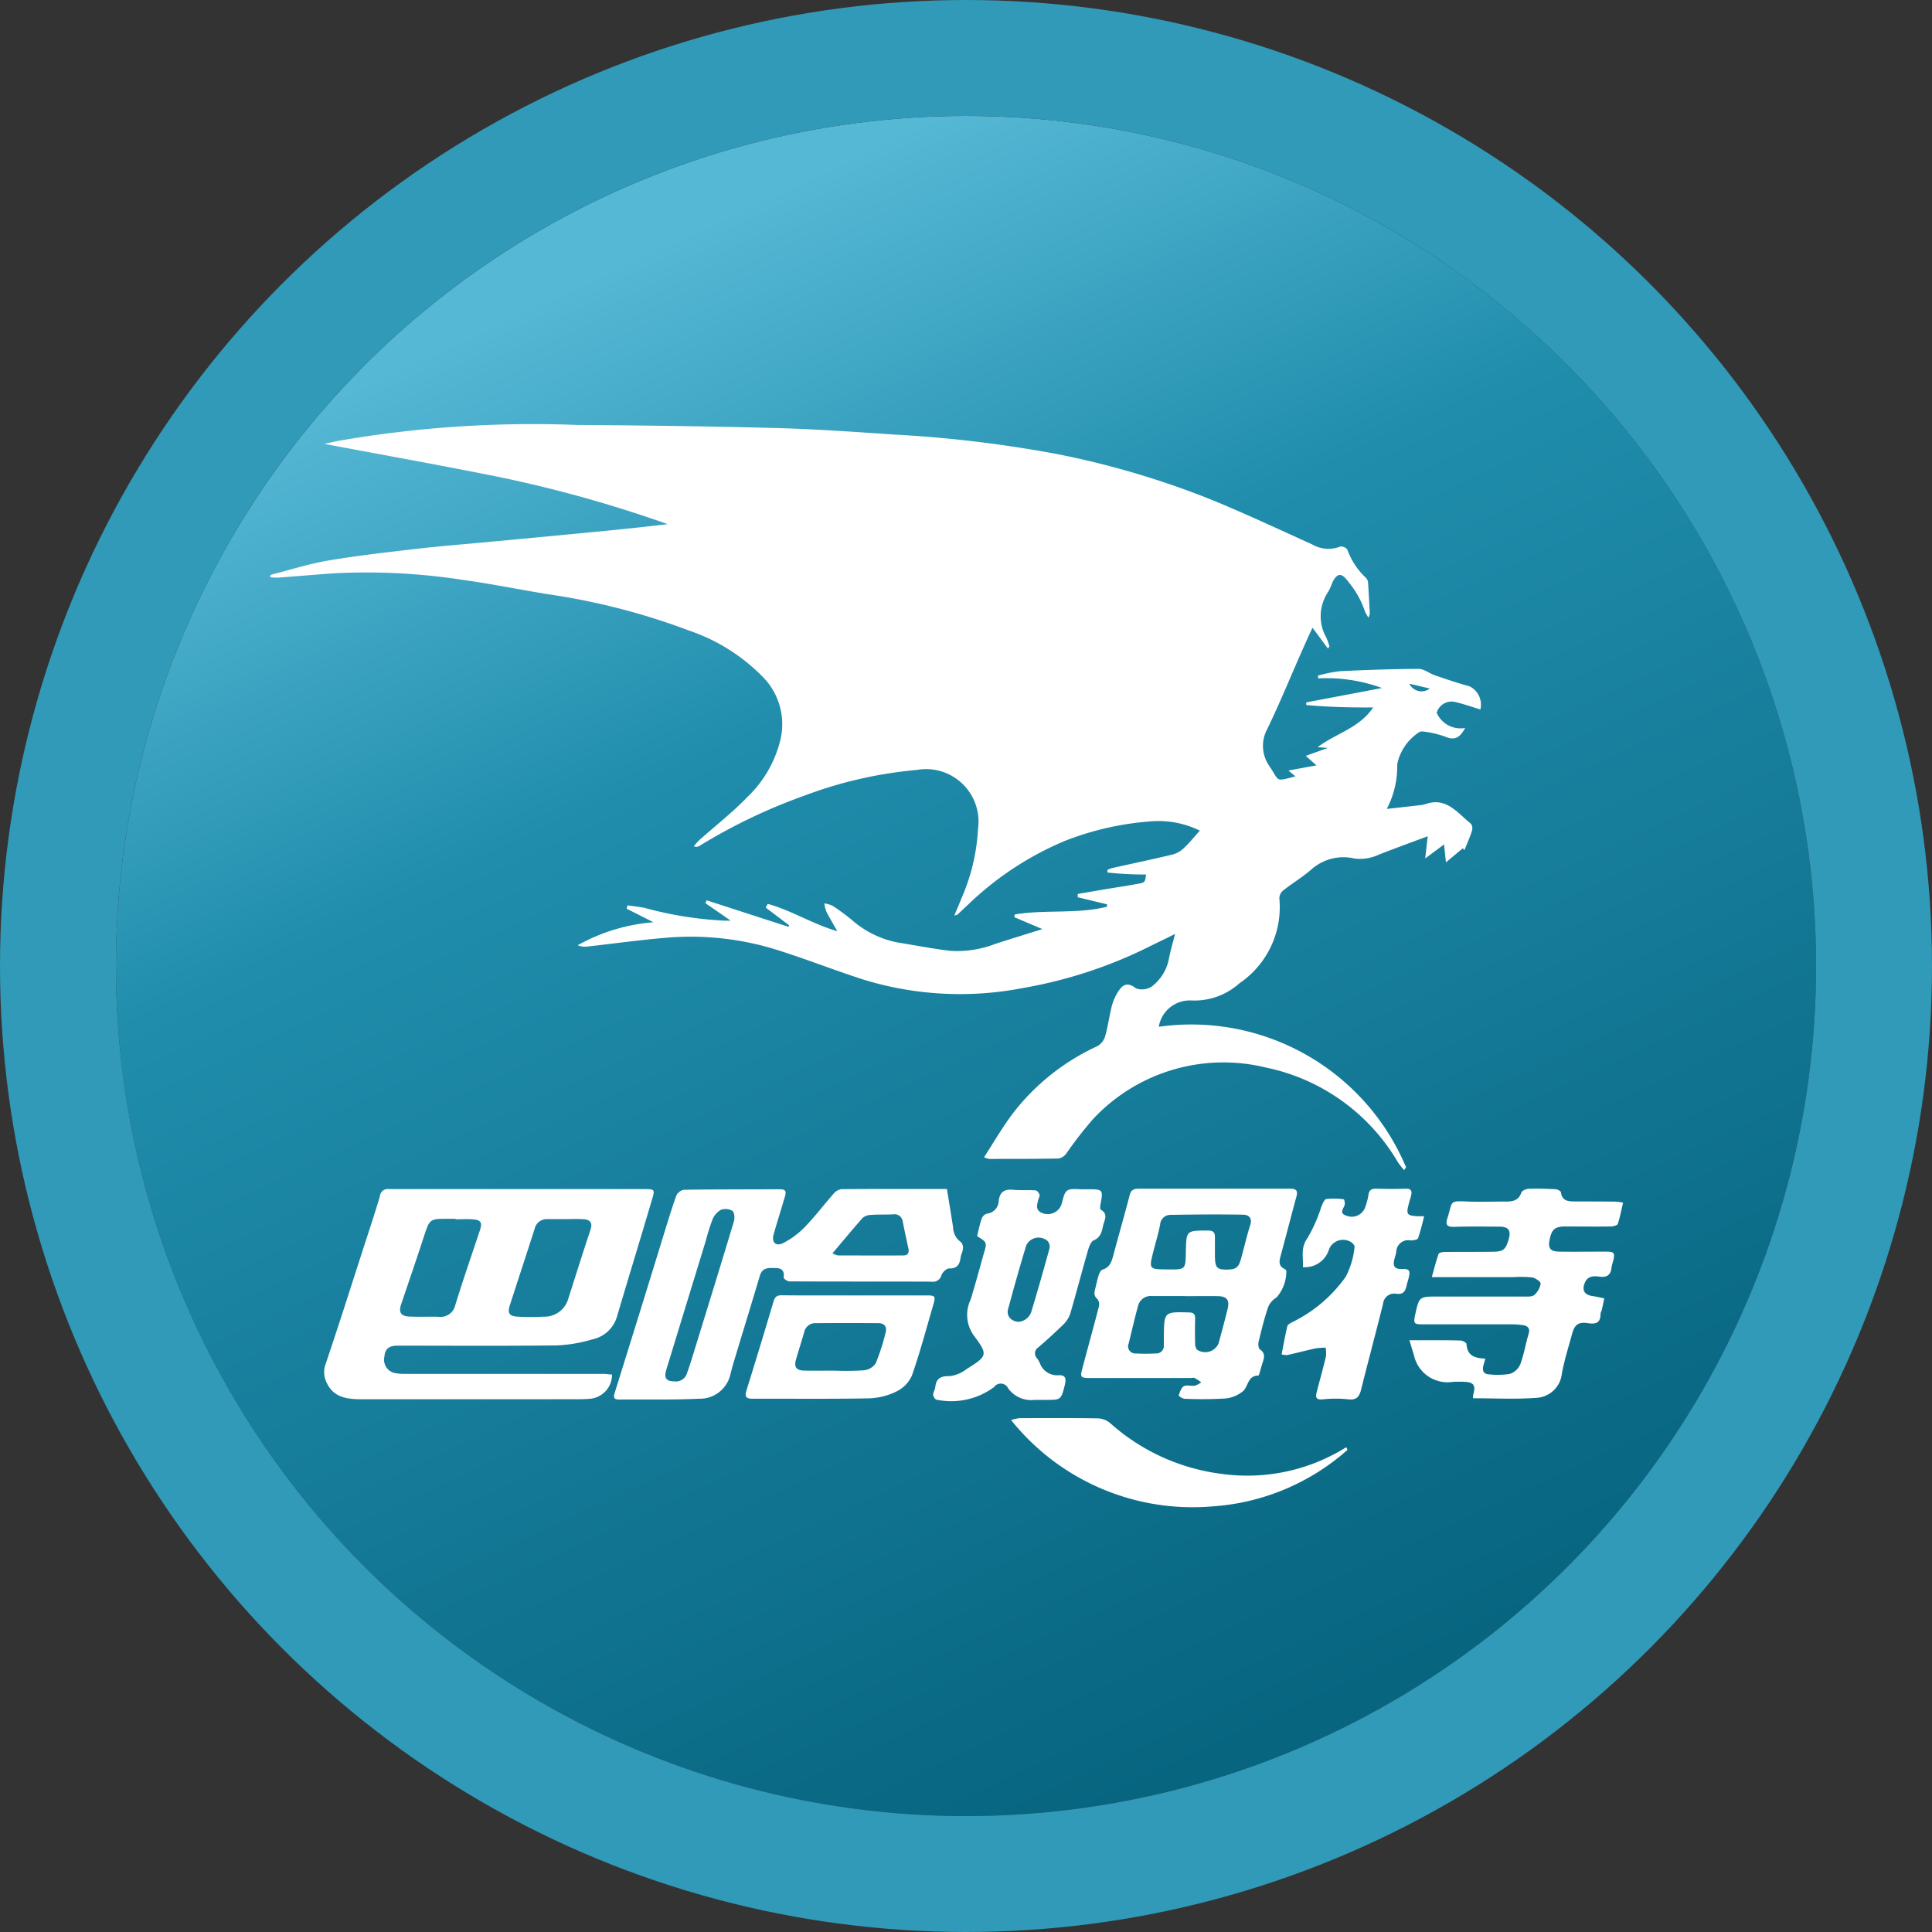 <svg xmlns="http://www.w3.org/2000/svg" xmlns:xlink="http://www.w3.org/1999/xlink" width="50" height="50" viewBox="0 0 50 50">
  <rect x="0" y="0" width="50" height="50" fill="#333333" stroke="none"/>
  <defs>
    <linearGradient id="linear-gradient" x1="0.328" y1="0.069" x2="0.73" y2="0.931" gradientUnits="objectBoundingBox">
      <stop offset="0" stop-color="#55b8d5"/>
      <stop offset="0.301" stop-color="#208dac"/>
      <stop offset="1" stop-color="#076580"/>
    </linearGradient>
  </defs>
  <g id="icon_gamer" transform="translate(2.615 3)">
    <g id="icon_line" transform="translate(0.385)">
      <g id="椭圆_212" data-name="椭圆 212" transform="translate(0)" stroke="#309ab8" stroke-width="3" fill="url(#linear-gradient)">
        <circle cx="22" cy="22" r="22" stroke="none"/>
        <circle cx="22" cy="22" r="23.5" fill="none"/>
      </g>
    </g>
    <g id="组_19828" data-name="组 19828" transform="translate(4.385 8)">
      <path id="路径_51273" data-name="路径 51273" d="M678.569,86.8c.5-.127.993-.286,1.5-.372.749-.127,1.505-.211,2.26-.3.669-.076,1.34-.129,2.01-.192l2.4-.227c.7-.067,1.4-.136,2.109-.222a33.189,33.189,0,0,0-4.386-1.225c-1.489-.3-2.985-.567-4.495-.852.115-.026.227-.053.341-.076a29.494,29.494,0,0,1,6.2-.414c1.708.011,3.417.034,5.125.079,1.026.027,2.053.1,3.077.169a32.491,32.491,0,0,1,4.19.5,22.39,22.39,0,0,1,4.029,1.19c.876.359,1.734.762,2.6,1.154a.835.835,0,0,0,.725.055.2.2,0,0,1,.183.078,1.869,1.869,0,0,0,.483.732.2.2,0,0,1,.054.128c.019.267.032.535.045.8a.411.411,0,0,1-.035.1.95.95,0,0,1-.094-.171,2.394,2.394,0,0,0-.432-.763c-.174-.237-.288-.224-.412.037a1.647,1.647,0,0,1-.1.225,1.125,1.125,0,0,0-.047,1.2,1.666,1.666,0,0,1,.074.212c0,.008-.012.022-.036.063l-.4-.541c-.1.21-.188.41-.278.612-.3.675-.577,1.36-.9,2.023a.911.911,0,0,0,.067.955l.011.017c.253.377.128.376.658.24l-.182-.151.726-.133-.277-.246.57-.205-.263-.021c.474-.358,1.079-.491,1.438-1.028-.585.005-1.16-.01-1.732-.062V90.1l1.96-.372a4.154,4.154,0,0,0-1.651-.249l-.005-.072a3.621,3.621,0,0,1,.561-.114c.68-.033,1.36-.058,2.04-.06.144,0,.285.119.432.169.294.1.587.2.887.281a.529.529,0,0,1,.282.6c-.22-.066-.431-.142-.649-.193a.4.4,0,0,0-.481.279.674.674,0,0,0,.736.393c-.148.283-.3.32-.528.22a2.627,2.627,0,0,0-.57-.13.178.178,0,0,0-.132.046,1.3,1.3,0,0,0-.528.8,2.38,2.38,0,0,1-.27,1.159c.313-.035.578-.064.844-.095a.744.744,0,0,0,.16-.031c.542-.19.829.236,1.175.511a.213.213,0,0,1,.025.183c-.055.17-.128.334-.195.5l-.041-.05-.437.365-.049-.464-.488.363.065-.575c-.443.166-.857.316-1.267.477a1.147,1.147,0,0,1-.626.1,1.249,1.249,0,0,0-1.092.26c-.234.209-.508.371-.755.566a.271.271,0,0,0-.1.2,2.381,2.381,0,0,1-1.029,2.2,1.751,1.751,0,0,1-1.233.448.814.814,0,0,0-.858.68,6.026,6.026,0,0,1,6.4,3.637l-.052.072a2.379,2.379,0,0,1-.162-.208,5.17,5.17,0,0,0-3.422-2.448,4.617,4.617,0,0,0-4.458,1.328,10.152,10.152,0,0,0-.694.892.33.33,0,0,1-.2.136c-.6.012-1.2.01-1.8.011a.717.717,0,0,1-.134-.042c.257-.4.482-.787.751-1.144a5.831,5.831,0,0,1,2.182-1.733.438.438,0,0,0,.2-.251c.075-.265.11-.541.179-.808a1.273,1.273,0,0,1,.167-.364c.117-.18.242-.236.45-.074a.457.457,0,0,0,.422-.054,1.18,1.18,0,0,0,.437-.728c.041-.206.1-.408.156-.625-.2.1-.405.2-.612.3a11.831,11.831,0,0,1-3.326,1.1,8.511,8.511,0,0,1-4.117-.215c-.764-.245-1.511-.542-2.277-.781a7.471,7.471,0,0,0-2.9-.3c-.662.058-1.322.149-1.983.223a.485.485,0,0,1-.245-.034,4.758,4.758,0,0,1,1.961-.595l-.695-.351.023-.087c.156.024.315.038.469.073a9.492,9.492,0,0,0,2.051.324h.151l-.655-.453.032-.074,2.119.686.016-.039-.607-.46.053-.095c.617.17,1.166.525,1.8.707-.094-.168-.193-.333-.28-.5a1.019,1.019,0,0,1-.056-.219.766.766,0,0,1,.217.063c.165.108.325.227.48.351a2.531,2.531,0,0,0,1.172.592c.469.075.935.169,1.406.223a2.764,2.764,0,0,0,1.161-.185c.388-.125.778-.245,1.208-.379l-.728-.309.013-.07c.789-.132,1.6-.005,2.387-.2l0-.063-.757-.182,0-.086.709-.121c.288-.048.577-.09.864-.144.169-.031.167-.039.195-.238a8.576,8.576,0,0,1-1-.052l0-.065a.72.72,0,0,1,.119-.049c.523-.117,1.048-.226,1.569-.351a.677.677,0,0,0,.288-.164c.143-.134.267-.289.416-.454a2.421,2.421,0,0,0-1.306-.237,7.55,7.55,0,0,0-2.2.508,8.129,8.129,0,0,0-2.484,1.636q-.141.134-.283.266c-.009.008-.025.008-.081.024.07-.169.132-.313.19-.458a5.134,5.134,0,0,0,.423-1.785,1.359,1.359,0,0,0-1.594-1.524,10.957,10.957,0,0,0-2.893.662,14.481,14.481,0,0,0-2.726,1.305.159.159,0,0,1-.143.008,1.813,1.813,0,0,1,.142-.159c.419-.374.865-.72,1.253-1.124a3.024,3.024,0,0,0,.855-1.509,1.743,1.743,0,0,0-.428-1.555,4.833,4.833,0,0,0-1.936-1.233,17.427,17.427,0,0,0-3.67-.945c-.724-.119-1.443-.265-2.169-.366a16.4,16.4,0,0,0-3.317-.176c-.5.033-1,.078-1.5.115a1.309,1.309,0,0,1-.192-.013Zm29.473,2.816a.352.352,0,0,0,.531.125Z" transform="translate(-678.569 -82.922)" fill="#fff"/>
      <path id="路径_51274" data-name="路径 51274" d="M719.438,556.881a.623.623,0,0,1-.605.628c-.1.009-.207.01-.311.01l-5.569,0c-.374,0-.725-.041-.905-.439a.605.605,0,0,1-.02-.477c.323-.956.629-1.919.939-2.88.157-.487.32-.972.465-1.463a.2.2,0,0,1,.229-.179q3.314,0,6.628,0c.248,0,.26.014.191.246-.3,1.02-.614,2.038-.915,3.059a.844.844,0,0,1-.644.586,3.724,3.724,0,0,1-.911.154c-1.371.016-2.743.007-4.114.006-.232,0-.331.08-.349.287a.353.353,0,0,0,.3.428,1.309,1.309,0,0,0,.227.016h5.174C719.305,556.868,719.365,556.876,719.438,556.881Zm-1.229-4.023v0h-.436a.32.32,0,0,0-.336.245c-.212.664-.431,1.326-.645,1.99-.064.2-.012.278.207.289a5.639,5.639,0,0,0,.664,0,.638.638,0,0,0,.636-.442c.193-.605.384-1.211.584-1.814.059-.179-.018-.253-.176-.265S718.375,552.858,718.209,552.858Zm-2.82,0v-.008c-.1,0-.194,0-.29,0-.356,0-.387.036-.5.369-.2.616-.411,1.23-.619,1.845-.068.2-.009.306.207.315.255.011.512,0,.767.006a.387.387,0,0,0,.427-.3c.2-.652.427-1.3.641-1.948.062-.19.021-.257-.18-.273C715.694,552.852,715.541,552.862,715.389,552.862Z" transform="translate(-710.599 -532.307)" fill="#fff"/>
      <path id="路径_51275" data-name="路径 51275" d="M905.7,551.878c.056.348.11.667.159.987a.481.481,0,0,0,.2.385.208.208,0,0,1,.057.165c-.005.081-.051.158-.062.239-.024.182-.092.287-.3.28-.065,0-.168.1-.194.171a.227.227,0,0,1-.26.171c-1.225-.005-2.451,0-3.677-.007-.052,0-.151-.071-.148-.1.021-.161-.034-.241-.2-.244s-.348-.034-.417.2c-.212.715-.432,1.428-.648,2.143q-.063.208-.116.419a.809.809,0,0,1-.811.619c-.684.032-1.37.014-2.055.021-.135,0-.169-.035-.126-.172q.612-1.957,1.215-3.918c.123-.4.241-.794.378-1.185a.276.276,0,0,1,.2-.154c.831-.012,1.662-.009,2.493-.013.183,0,.141.114.112.213-.092.318-.194.634-.284.953-.059.208.055.324.249.225a2.149,2.149,0,0,0,.559-.415c.264-.273.494-.578.745-.863a.326.326,0,0,1,.2-.116C903.882,551.875,904.788,551.878,905.7,551.878Zm-7.053,4.979a.3.3,0,0,0,.331-.226c.087-.24.159-.485.234-.729.328-1.062.656-2.124.976-3.188.025-.083.013-.233-.039-.27a.354.354,0,0,0-.3-.026.507.507,0,0,0-.217.252,5.454,5.454,0,0,0-.173.551q-.51,1.664-1.019,3.328C898.371,556.77,898.434,556.856,898.648,556.857Zm4.091-3.315a.57.57,0,0,0,.138.055c.566,0,1.133.006,1.7,0,.117,0,.152-.072.127-.183-.05-.229-.1-.459-.145-.688a.215.215,0,0,0-.25-.192c-.186.01-.373,0-.559.015a.359.359,0,0,0-.225.072C903.264,552.914,903.016,553.216,902.739,553.541Z" transform="translate(-888.194 -532.107)" fill="#fff"/>
      <path id="路径_51276" data-name="路径 51276" d="M1196.211,551.7c.651,0,1.3,0,1.953,0,.163,0,.209.05.165.21-.137.5-.263,1-.4,1.5-.038.145-.084.287.1.37a.1.1,0,0,1,.04.045,1.023,1.023,0,0,1-.255.692.532.532,0,0,0-.214.242c-.1.294-.175.6-.248.9-.015.063-.006.174.034.2.136.094.117.2.074.328-.031.091-.054.186-.082.278-.008.026-.023.072-.034.072-.275,0-.257.276-.392.4a.838.838,0,0,1-.464.193,10.379,10.379,0,0,1-1.059.007.27.27,0,0,1-.147-.086c.033-.087.066-.2.136-.239s.19,0,.285-.013a.559.559,0,0,0,.164-.089,1.591,1.591,0,0,0-.171-.11c-.028-.014-.068,0-.1,0H1193c-.256,0-.272-.015-.208-.256.14-.528.287-1.053.423-1.582a.241.241,0,0,0-.029-.2c-.106-.085-.088-.175-.061-.278s.051-.23.087-.342c.018-.055.053-.134.1-.147.2-.06.24-.223.286-.394.136-.514.286-1.026.419-1.541.038-.144.125-.16.245-.16.651,0,1.3,0,1.953,0Zm-.764,2.778h-.851a.339.339,0,0,0-.362.248c-.09.326-.165.656-.246.984a.184.184,0,0,0,.188.254,4.591,4.591,0,0,0,.518,0,.194.194,0,0,0,.205-.212c0-.076,0-.152,0-.228.009-.642.009-.638.648-.621.133,0,.166.054.162.173-.006.207-.006.415,0,.623a.259.259,0,0,0,.048.167.378.378,0,0,0,.556-.156q.126-.449.237-.9c.056-.227-.021-.325-.256-.329C1196.015,554.477,1195.731,554.481,1195.447,554.481Zm1.117-.687c.185,0,.265-.052.318-.231.089-.3.156-.616.253-.918.061-.189-.047-.267-.181-.269-.629-.011-1.258-.006-1.887.005a.264.264,0,0,0-.263.245c-.045.237-.117.468-.176.7-.116.462-.115.462.365.467s.466,0,.476-.462c.012-.547.012-.543.563-.545.135,0,.192.038.189.174,0,.166,0,.332,0,.5C1196.229,553.753,1196.274,553.8,1196.564,553.794Z" transform="translate(-1171.779 -531.937)" fill="#fff"/>
      <path id="路径_51277" data-name="路径 51277" d="M1402.817,556.21c-.025.088-.042.139-.054.191-.03.126.015.21.148.216a2,2,0,0,0,.536-.011.442.442,0,0,0,.269-.239c.1-.258.141-.534.221-.8.043-.141-.022-.2-.136-.221a2.025,2.025,0,0,0-.351-.023q-1.132,0-2.264,0c-.212,0-.234-.025-.187-.241.105-.479.105-.479.582-.478.748,0,1.5,0,2.244,0,.088,0,.2.008.259-.041a.512.512,0,0,0,.164-.294c.006-.046-.135-.146-.219-.16a2.846,2.846,0,0,0-.477-.008h-2.121c.063-.222.109-.412.175-.6.012-.033.1-.051.161-.051.409-.005.817,0,1.226-.006.287,0,.352-.055.427-.321.065-.232,0-.327-.245-.329-.388,0-.776-.009-1.163.006-.178.007-.233-.051-.181-.213.15-.467.036-.462.547-.442.325.012.651,0,.976,0,.177,0,.325-.03.394-.231.018-.052.128-.1.2-.1.228-.009.457,0,.685.012.05,0,.135.046.14.08.032.233.2.236.37.236q.53,0,1.059.005a1.374,1.374,0,0,1,.179.027c-.046.194-.079.375-.136.549-.013.038-.112.066-.173.067-.395.006-.79,0-1.184,0-.273,0-.355.077-.408.34-.046.225.016.308.254.311.4.005.8,0,1.2,0,.217,0,.241.028.191.243a1.145,1.145,0,0,0-.042.16c-.016.2-.119.273-.318.244-.146-.021-.3-.015-.371.153-.087.2-.013.321.2.351.1.014.2.038.3.058-.021.1-.041.2-.064.3-.007.034-.032.066-.032.1,0,.245-.128.272-.337.241-.239-.036-.337.044-.4.282-.093.34-.2.678-.264,1.023a.7.7,0,0,1-.672.63c-.535.039-1.075.01-1.626.01a.446.446,0,0,1,.007-.11c.064-.21.012-.3-.2-.314a3.209,3.209,0,0,0-.332,0,.889.889,0,0,1-1.007-.7c-.037-.108-.067-.219-.115-.378h.654c.222,0,.443,0,.665.008.056,0,.154.054.157.089C1402.348,556.137,1402.542,556.2,1402.817,556.21Z" transform="translate(-1371.376 -532.049)" fill="#fff"/>
      <path id="路径_51278" data-name="路径 51278" d="M1099.838,553.107c.04-.158.069-.307.118-.449a.217.217,0,0,1,.13-.13.343.343,0,0,0,.312-.331c.025-.235.15-.311.376-.288.192.019.387,0,.579.016.038,0,.085.063.1.107s-.017.078-.027.118c-.037.143-.09.293.107.364a.378.378,0,0,0,.482-.207c.048-.132.063-.315.157-.379s.28-.027.424-.033c.028,0,.055,0,.083,0,.426,0,.425,0,.349.413-.007.038-.009.1.01.115.205.114.092.273.061.414s-.056.3-.24.379c-.073.03-.122.159-.149.253-.157.544-.3,1.092-.458,1.636a.714.714,0,0,1-.181.29c-.206.2-.425.4-.643.588a.183.183,0,0,0-.038.287.636.636,0,0,1,.073.126.473.473,0,0,0,.484.312c.177-.009.2.081.165.238-.1.4-.1.4-.493.4-.1,0-.194,0-.291,0a.737.737,0,0,1-.687-.3.21.21,0,0,0-.363-.032,1.866,1.866,0,0,1-1.489.327c-.032,0-.087-.082-.088-.127,0-.065.047-.13.055-.2.026-.232.148-.288.376-.283a.872.872,0,0,0,.426-.177c.55-.346.573-.369.189-.883a.913.913,0,0,1-.075-.922c.121-.4.23-.795.34-1.193C1100.1,553.27,1100.095,553.269,1099.838,553.107Zm1.086,2.218a.382.382,0,0,0,.323-.278q.245-.813.468-1.632a.224.224,0,0,0-.053-.181.352.352,0,0,0-.552.115c-.167.548-.322,1.1-.471,1.653C1100.593,555.175,1100.723,555.322,1100.924,555.326Z" transform="translate(-1081.551 -532.117)" fill="#fff"/>
      <path id="路径_51279" data-name="路径 51279" d="M1321.343,556.036c.049-.251.092-.493.149-.732.009-.04.076-.075.123-.1a3.646,3.646,0,0,0,1.393-1.186,2.116,2.116,0,0,0,.223-.766c.007-.03-.042-.084-.077-.113a.393.393,0,0,0-.581.17.651.651,0,0,1-.679.47c.016-.258-.069-.5.123-.76a3.935,3.935,0,0,0,.35-.792c.034-.078.077-.2.132-.211a1.747,1.747,0,0,1,.452.007c.013,0,.03.081.027.124-.008.1-.176.231.043.3a.368.368,0,0,0,.478-.2,1.682,1.682,0,0,0,.091-.337c.018-.138.092-.165.214-.162.249.007.5.01.748,0,.143-.005.171.059.142.178-.018.074-.042.146-.061.219-.069.267-.047.3.227.316.04,0,.08,0,.17,0a5.736,5.736,0,0,1-.155.569c-.015.04-.133.059-.2.056a.309.309,0,0,0-.365.3.92.92,0,0,1-.036.141c-.066.227-.021.309.21.3.182-.009.181.074.154.2-.018.081-.044.16-.063.24-.033.144-.089.224-.268.2a.29.29,0,0,0-.338.258c-.183.739-.382,1.473-.566,2.212-.046.185-.109.286-.328.263a3.116,3.116,0,0,0-.664,0c-.2.022-.189-.076-.155-.207.078-.3.162-.6.234-.9a.867.867,0,0,0-.007-.23,1.733,1.733,0,0,0-.259.018c-.246.053-.49.118-.736.173A.479.479,0,0,1,1321.343,556.036Z" transform="translate(-1295.175 -531.985)" fill="#fff"/>
      <path id="路径_51280" data-name="路径 51280" d="M982.708,618.084h1.848c.232,0,.251.016.189.229-.179.617-.345,1.238-.556,1.843a.834.834,0,0,1-.4.414,1.73,1.73,0,0,1-.712.178c-1,.019-2.007.007-3.01.01-.155,0-.215-.042-.162-.21q.358-1.147.7-2.3c.036-.122.085-.169.213-.167C981.448,618.087,982.078,618.084,982.708,618.084Zm-.521,1.947h0a7.233,7.233,0,0,0,.767-.009.425.425,0,0,0,.3-.185,5.717,5.717,0,0,0,.253-.788c.042-.152-.028-.246-.187-.247q-.809-.006-1.619,0a.291.291,0,0,0-.3.232c-.068.239-.146.476-.214.715-.054.188.012.277.21.281C981.661,620.035,981.924,620.031,982.187,620.031Z" transform="translate(-967.588 -595.559)" fill="#fff"/>
      <path id="路径_51281" data-name="路径 51281" d="M1157.931,695.331a5.857,5.857,0,0,1-3.507,1.464,6.016,6.016,0,0,1-5.2-2.235,1.242,1.242,0,0,1,.229-.05c.671,0,1.343-.005,2.014.006a.523.523,0,0,1,.312.115,5.325,5.325,0,0,0,2.919,1.325,4.82,4.82,0,0,0,3.072-.616l.128-.077Z" transform="translate(-1130.057 -668.809)" fill="#fff"/>
    </g>
  </g>
</svg>
